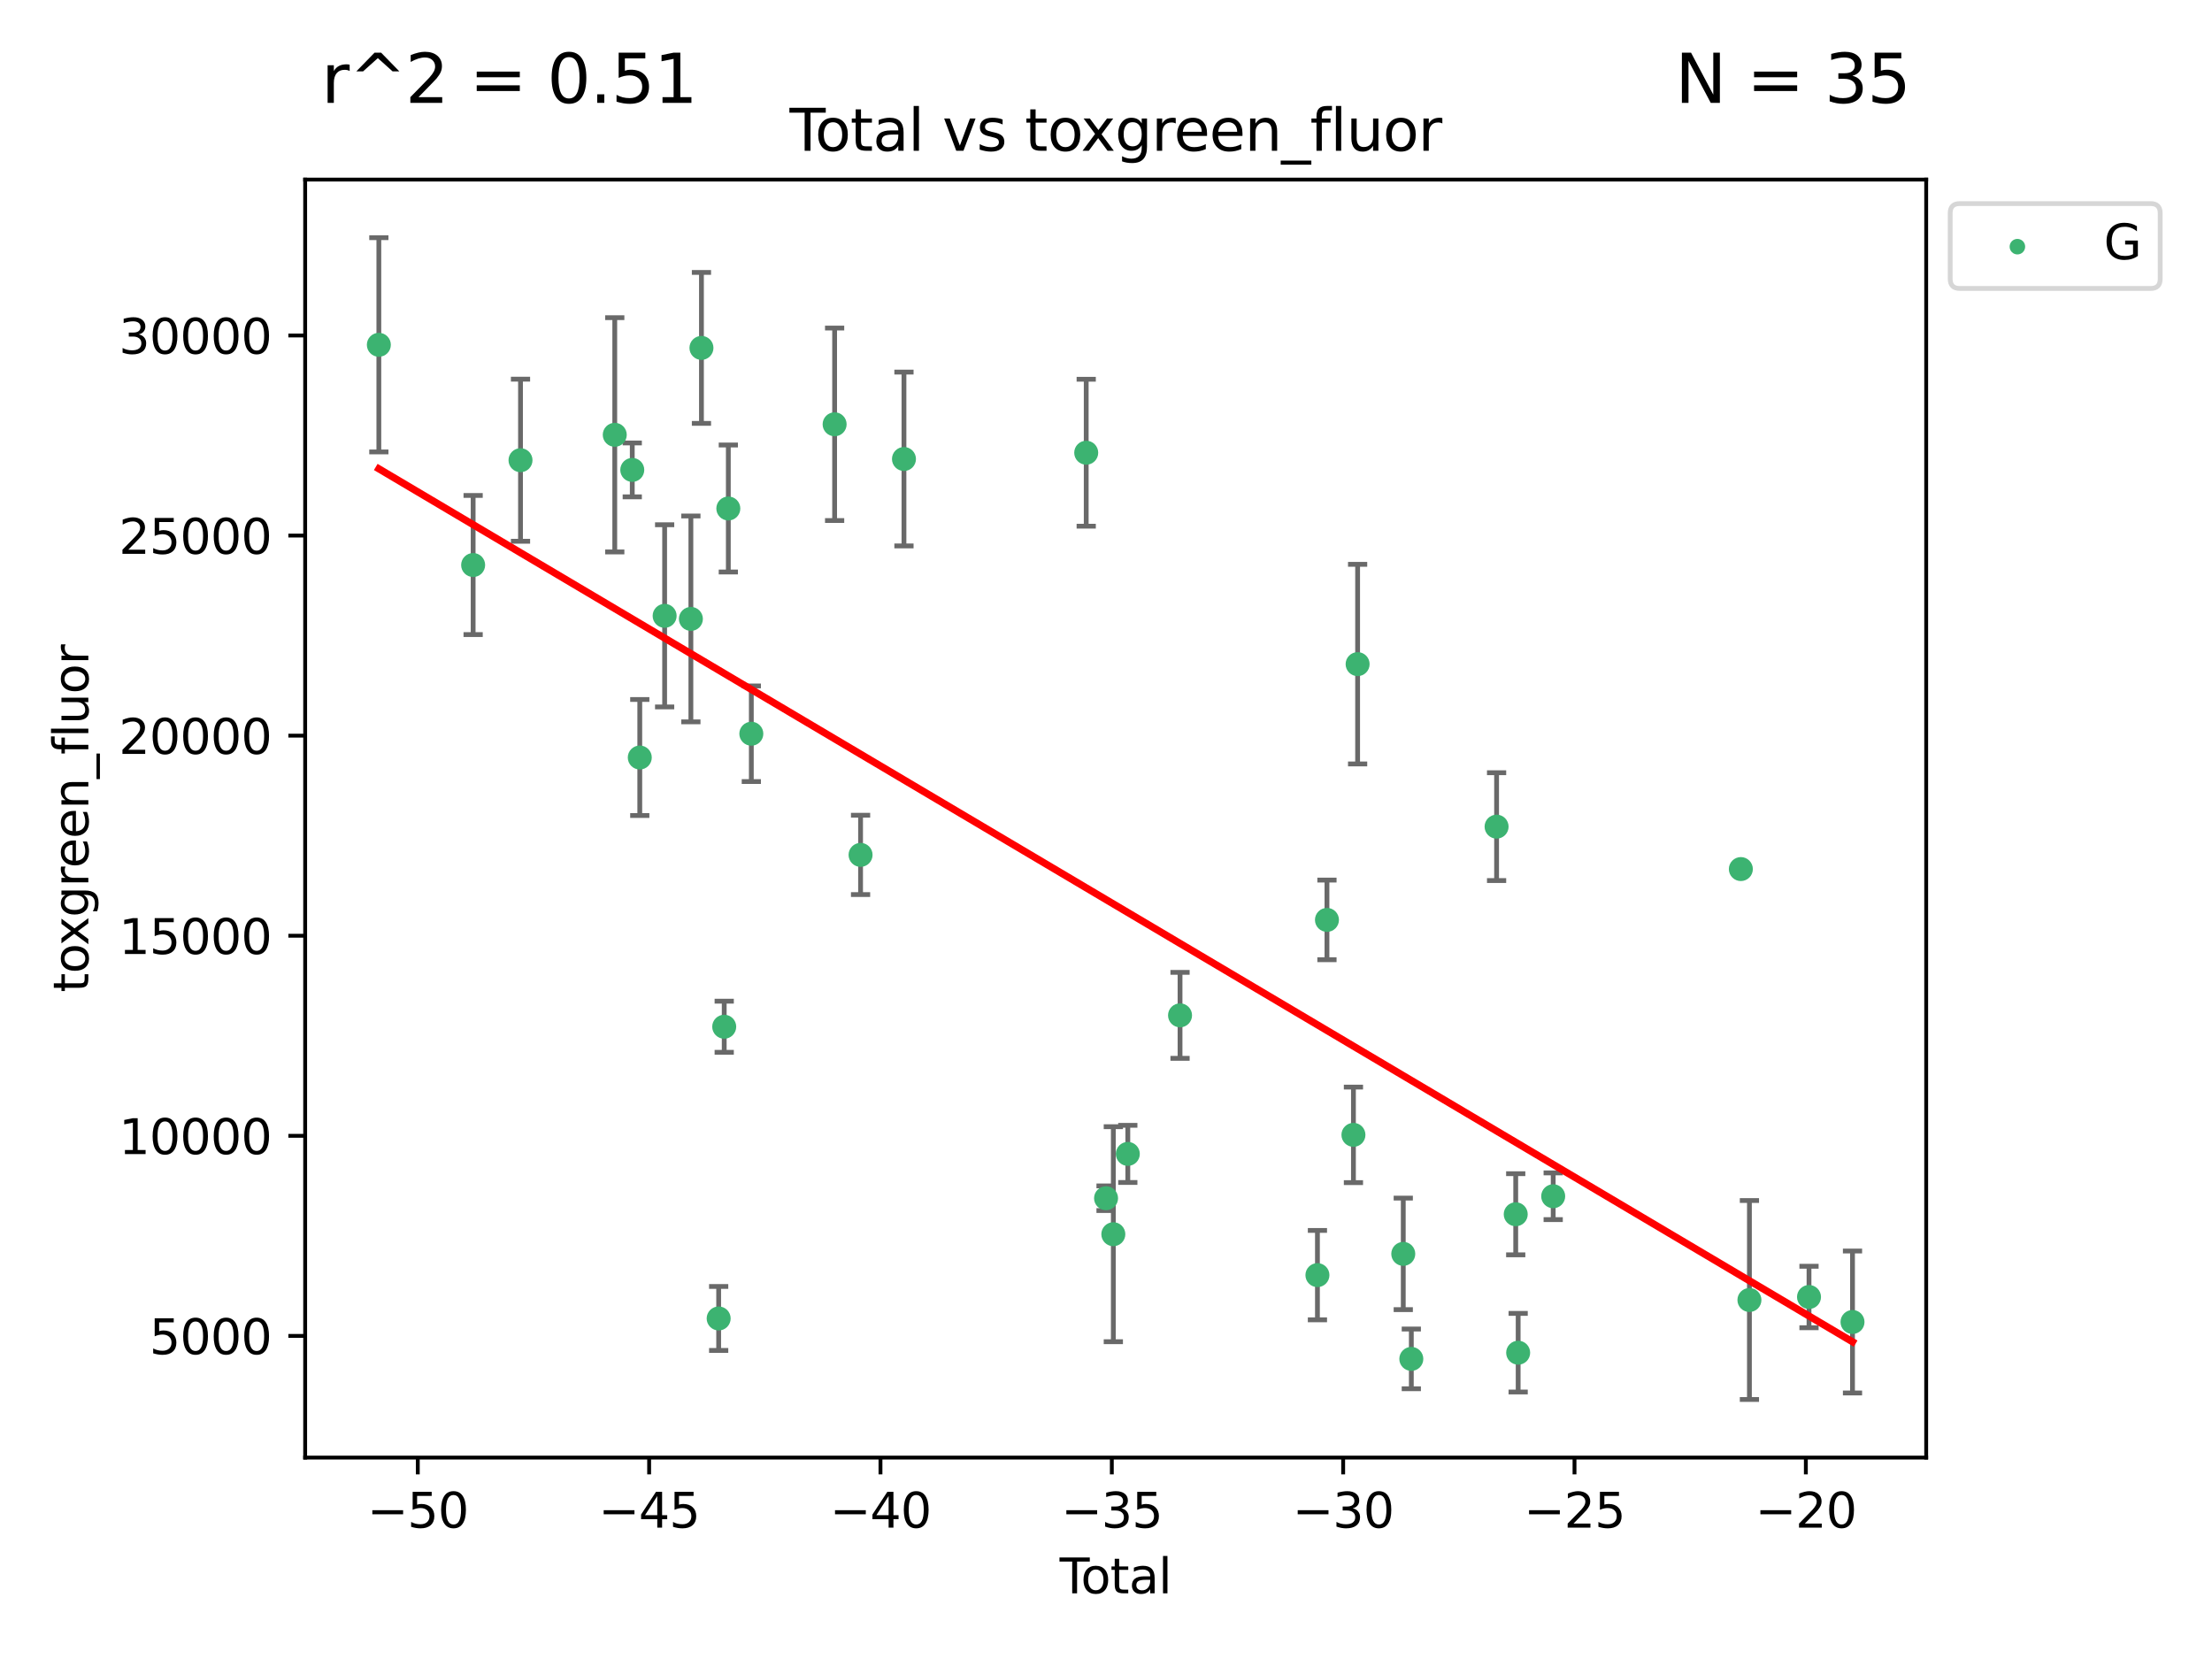 <?xml version="1.0" encoding="utf-8" standalone="no"?>
<!DOCTYPE svg PUBLIC "-//W3C//DTD SVG 1.1//EN"
  "http://www.w3.org/Graphics/SVG/1.1/DTD/svg11.dtd">
<svg xmlns:xlink="http://www.w3.org/1999/xlink" width="460.8pt" height="345.6pt" viewBox="0 0 460.8 345.6" xmlns="http://www.w3.org/2000/svg" version="1.1">
 <defs>
  <style type="text/css">*{stroke-linejoin: round; stroke-linecap: butt}</style>
 </defs>
 <g id="figure_1">
  <g id="patch_1">
   <path d="M 0 345.6 
L 460.8 345.6 
L 460.8 0 
L 0 0 
z
" style="fill: #ffffff"/>
  </g>
  <g id="axes_1">
   <g id="patch_2">
    <path d="M 63.571 303.64 
L 401.26 303.64 
L 401.26 37.411 
L 63.571 37.411 
z
" style="fill: #ffffff"/>
   </g>
   <g id="PathCollection_1">
    <defs>
     <path id="m70ed5a84df" d="M 0 1.118 
C 0.297 1.118 0.581 1 0.791 0.791 
C 1 0.581 1.118 0.297 1.118 0 
C 1.118 -0.297 1 -0.581 0.791 -0.791 
C 0.581 -1 0.297 -1.118 0 -1.118 
C -0.297 -1.118 -0.581 -1 -0.791 -0.791 
C -1 -0.581 -1.118 -0.297 -1.118 0 
C -1.118 0.297 -1 0.581 -0.791 0.791 
C -0.581 1 -0.297 1.118 0 1.118 
z
" style="stroke: #3cb371"/>
    </defs>
    <g clip-path="url(#p88991c7d92)">
     <use xlink:href="#m70ed5a84df" x="78.921" y="71.829" style="fill: #3cb371; stroke: #3cb371"/>
     <use xlink:href="#m70ed5a84df" x="98.563" y="117.705" style="fill: #3cb371; stroke: #3cb371"/>
     <use xlink:href="#m70ed5a84df" x="108.431" y="95.87" style="fill: #3cb371; stroke: #3cb371"/>
     <use xlink:href="#m70ed5a84df" x="128.066" y="90.578" style="fill: #3cb371; stroke: #3cb371"/>
     <use xlink:href="#m70ed5a84df" x="131.712" y="97.889" style="fill: #3cb371; stroke: #3cb371"/>
     <use xlink:href="#m70ed5a84df" x="133.278" y="157.804" style="fill: #3cb371; stroke: #3cb371"/>
     <use xlink:href="#m70ed5a84df" x="138.456" y="128.29" style="fill: #3cb371; stroke: #3cb371"/>
     <use xlink:href="#m70ed5a84df" x="143.924" y="128.929" style="fill: #3cb371; stroke: #3cb371"/>
     <use xlink:href="#m70ed5a84df" x="146.125" y="72.475" style="fill: #3cb371; stroke: #3cb371"/>
     <use xlink:href="#m70ed5a84df" x="149.711" y="274.66" style="fill: #3cb371; stroke: #3cb371"/>
     <use xlink:href="#m70ed5a84df" x="150.867" y="213.887" style="fill: #3cb371; stroke: #3cb371"/>
     <use xlink:href="#m70ed5a84df" x="151.723" y="105.928" style="fill: #3cb371; stroke: #3cb371"/>
     <use xlink:href="#m70ed5a84df" x="156.514" y="152.848" style="fill: #3cb371; stroke: #3cb371"/>
     <use xlink:href="#m70ed5a84df" x="173.867" y="88.387" style="fill: #3cb371; stroke: #3cb371"/>
     <use xlink:href="#m70ed5a84df" x="179.272" y="178.087" style="fill: #3cb371; stroke: #3cb371"/>
     <use xlink:href="#m70ed5a84df" x="188.312" y="95.619" style="fill: #3cb371; stroke: #3cb371"/>
     <use xlink:href="#m70ed5a84df" x="226.279" y="94.31" style="fill: #3cb371; stroke: #3cb371"/>
     <use xlink:href="#m70ed5a84df" x="230.412" y="249.612" style="fill: #3cb371; stroke: #3cb371"/>
     <use xlink:href="#m70ed5a84df" x="231.927" y="257.109" style="fill: #3cb371; stroke: #3cb371"/>
     <use xlink:href="#m70ed5a84df" x="234.944" y="240.379" style="fill: #3cb371; stroke: #3cb371"/>
     <use xlink:href="#m70ed5a84df" x="245.824" y="211.515" style="fill: #3cb371; stroke: #3cb371"/>
     <use xlink:href="#m70ed5a84df" x="274.445" y="265.63" style="fill: #3cb371; stroke: #3cb371"/>
     <use xlink:href="#m70ed5a84df" x="276.429" y="191.631" style="fill: #3cb371; stroke: #3cb371"/>
     <use xlink:href="#m70ed5a84df" x="281.946" y="236.411" style="fill: #3cb371; stroke: #3cb371"/>
     <use xlink:href="#m70ed5a84df" x="282.817" y="138.35" style="fill: #3cb371; stroke: #3cb371"/>
     <use xlink:href="#m70ed5a84df" x="292.326" y="261.204" style="fill: #3cb371; stroke: #3cb371"/>
     <use xlink:href="#m70ed5a84df" x="294.003" y="283.083" style="fill: #3cb371; stroke: #3cb371"/>
     <use xlink:href="#m70ed5a84df" x="311.766" y="172.205" style="fill: #3cb371; stroke: #3cb371"/>
     <use xlink:href="#m70ed5a84df" x="315.753" y="252.953" style="fill: #3cb371; stroke: #3cb371"/>
     <use xlink:href="#m70ed5a84df" x="316.261" y="281.793" style="fill: #3cb371; stroke: #3cb371"/>
     <use xlink:href="#m70ed5a84df" x="323.559" y="249.2" style="fill: #3cb371; stroke: #3cb371"/>
     <use xlink:href="#m70ed5a84df" x="362.651" y="181.043" style="fill: #3cb371; stroke: #3cb371"/>
     <use xlink:href="#m70ed5a84df" x="364.437" y="270.814" style="fill: #3cb371; stroke: #3cb371"/>
     <use xlink:href="#m70ed5a84df" x="376.849" y="270.188" style="fill: #3cb371; stroke: #3cb371"/>
     <use xlink:href="#m70ed5a84df" x="385.911" y="275.395" style="fill: #3cb371; stroke: #3cb371"/>
    </g>
   </g>
   <g id="matplotlib.axis_1">
    <g id="xtick_1">
     <g id="line2d_1">
      <defs>
       <path id="m8f987bfd9b" d="M 0 0 
L 0 3.5 
" style="stroke: #000000; stroke-width: 0.8"/>
      </defs>
      <g>
       <use xlink:href="#m8f987bfd9b" x="87.033" y="303.64" style="stroke: #000000; stroke-width: 0.8"/>
      </g>
     </g>
     <g id="text_1">
      <!-- −50 -->
      <g transform="translate(76.48 318.238)scale(0.1 -0.1)">
       <defs>
        <path id="DejaVuSans-2212" d="M 678 2272 
L 4684 2272 
L 4684 1741 
L 678 1741 
L 678 2272 
z
" transform="scale(0.016)"/>
        <path id="DejaVuSans-35" d="M 691 4666 
L 3169 4666 
L 3169 4134 
L 1269 4134 
L 1269 2991 
Q 1406 3038 1543 3061 
Q 1681 3084 1819 3084 
Q 2600 3084 3056 2656 
Q 3513 2228 3513 1497 
Q 3513 744 3044 326 
Q 2575 -91 1722 -91 
Q 1428 -91 1123 -41 
Q 819 9 494 109 
L 494 744 
Q 775 591 1075 516 
Q 1375 441 1709 441 
Q 2250 441 2565 725 
Q 2881 1009 2881 1497 
Q 2881 1984 2565 2268 
Q 2250 2553 1709 2553 
Q 1456 2553 1204 2497 
Q 953 2441 691 2322 
L 691 4666 
z
" transform="scale(0.016)"/>
        <path id="DejaVuSans-30" d="M 2034 4250 
Q 1547 4250 1301 3770 
Q 1056 3291 1056 2328 
Q 1056 1369 1301 889 
Q 1547 409 2034 409 
Q 2525 409 2770 889 
Q 3016 1369 3016 2328 
Q 3016 3291 2770 3770 
Q 2525 4250 2034 4250 
z
M 2034 4750 
Q 2819 4750 3233 4129 
Q 3647 3509 3647 2328 
Q 3647 1150 3233 529 
Q 2819 -91 2034 -91 
Q 1250 -91 836 529 
Q 422 1150 422 2328 
Q 422 3509 836 4129 
Q 1250 4750 2034 4750 
z
" transform="scale(0.016)"/>
       </defs>
       <use xlink:href="#DejaVuSans-2212"/>
       <use xlink:href="#DejaVuSans-35" x="83.789"/>
       <use xlink:href="#DejaVuSans-30" x="147.412"/>
      </g>
     </g>
    </g>
    <g id="xtick_2">
     <g id="line2d_2">
      <g>
       <use xlink:href="#m8f987bfd9b" x="135.226" y="303.64" style="stroke: #000000; stroke-width: 0.8"/>
      </g>
     </g>
     <g id="text_2">
      <!-- −45 -->
      <g transform="translate(124.673 318.238)scale(0.1 -0.1)">
       <defs>
        <path id="DejaVuSans-34" d="M 2419 4116 
L 825 1625 
L 2419 1625 
L 2419 4116 
z
M 2253 4666 
L 3047 4666 
L 3047 1625 
L 3713 1625 
L 3713 1100 
L 3047 1100 
L 3047 0 
L 2419 0 
L 2419 1100 
L 313 1100 
L 313 1709 
L 2253 4666 
z
" transform="scale(0.016)"/>
       </defs>
       <use xlink:href="#DejaVuSans-2212"/>
       <use xlink:href="#DejaVuSans-34" x="83.789"/>
       <use xlink:href="#DejaVuSans-35" x="147.412"/>
      </g>
     </g>
    </g>
    <g id="xtick_3">
     <g id="line2d_3">
      <g>
       <use xlink:href="#m8f987bfd9b" x="183.419" y="303.64" style="stroke: #000000; stroke-width: 0.8"/>
      </g>
     </g>
     <g id="text_3">
      <!-- −40 -->
      <g transform="translate(172.866 318.238)scale(0.1 -0.1)">
       <use xlink:href="#DejaVuSans-2212"/>
       <use xlink:href="#DejaVuSans-34" x="83.789"/>
       <use xlink:href="#DejaVuSans-30" x="147.412"/>
      </g>
     </g>
    </g>
    <g id="xtick_4">
     <g id="line2d_4">
      <g>
       <use xlink:href="#m8f987bfd9b" x="231.612" y="303.64" style="stroke: #000000; stroke-width: 0.8"/>
      </g>
     </g>
     <g id="text_4">
      <!-- −35 -->
      <g transform="translate(221.059 318.238)scale(0.1 -0.1)">
       <defs>
        <path id="DejaVuSans-33" d="M 2597 2516 
Q 3050 2419 3304 2112 
Q 3559 1806 3559 1356 
Q 3559 666 3084 287 
Q 2609 -91 1734 -91 
Q 1441 -91 1130 -33 
Q 819 25 488 141 
L 488 750 
Q 750 597 1062 519 
Q 1375 441 1716 441 
Q 2309 441 2620 675 
Q 2931 909 2931 1356 
Q 2931 1769 2642 2001 
Q 2353 2234 1838 2234 
L 1294 2234 
L 1294 2753 
L 1863 2753 
Q 2328 2753 2575 2939 
Q 2822 3125 2822 3475 
Q 2822 3834 2567 4026 
Q 2313 4219 1838 4219 
Q 1578 4219 1281 4162 
Q 984 4106 628 3988 
L 628 4550 
Q 988 4650 1302 4700 
Q 1616 4750 1894 4750 
Q 2613 4750 3031 4423 
Q 3450 4097 3450 3541 
Q 3450 3153 3228 2886 
Q 3006 2619 2597 2516 
z
" transform="scale(0.016)"/>
       </defs>
       <use xlink:href="#DejaVuSans-2212"/>
       <use xlink:href="#DejaVuSans-33" x="83.789"/>
       <use xlink:href="#DejaVuSans-35" x="147.412"/>
      </g>
     </g>
    </g>
    <g id="xtick_5">
     <g id="line2d_5">
      <g>
       <use xlink:href="#m8f987bfd9b" x="279.805" y="303.64" style="stroke: #000000; stroke-width: 0.8"/>
      </g>
     </g>
     <g id="text_5">
      <!-- −30 -->
      <g transform="translate(269.252 318.238)scale(0.1 -0.1)">
       <use xlink:href="#DejaVuSans-2212"/>
       <use xlink:href="#DejaVuSans-33" x="83.789"/>
       <use xlink:href="#DejaVuSans-30" x="147.412"/>
      </g>
     </g>
    </g>
    <g id="xtick_6">
     <g id="line2d_6">
      <g>
       <use xlink:href="#m8f987bfd9b" x="327.998" y="303.64" style="stroke: #000000; stroke-width: 0.8"/>
      </g>
     </g>
     <g id="text_6">
      <!-- −25 -->
      <g transform="translate(317.446 318.238)scale(0.1 -0.1)">
       <defs>
        <path id="DejaVuSans-32" d="M 1228 531 
L 3431 531 
L 3431 0 
L 469 0 
L 469 531 
Q 828 903 1448 1529 
Q 2069 2156 2228 2338 
Q 2531 2678 2651 2914 
Q 2772 3150 2772 3378 
Q 2772 3750 2511 3984 
Q 2250 4219 1831 4219 
Q 1534 4219 1204 4116 
Q 875 4013 500 3803 
L 500 4441 
Q 881 4594 1212 4672 
Q 1544 4750 1819 4750 
Q 2544 4750 2975 4387 
Q 3406 4025 3406 3419 
Q 3406 3131 3298 2873 
Q 3191 2616 2906 2266 
Q 2828 2175 2409 1742 
Q 1991 1309 1228 531 
z
" transform="scale(0.016)"/>
       </defs>
       <use xlink:href="#DejaVuSans-2212"/>
       <use xlink:href="#DejaVuSans-32" x="83.789"/>
       <use xlink:href="#DejaVuSans-35" x="147.412"/>
      </g>
     </g>
    </g>
    <g id="xtick_7">
     <g id="line2d_7">
      <g>
       <use xlink:href="#m8f987bfd9b" x="376.191" y="303.64" style="stroke: #000000; stroke-width: 0.8"/>
      </g>
     </g>
     <g id="text_7">
      <!-- −20 -->
      <g transform="translate(365.639 318.238)scale(0.1 -0.1)">
       <use xlink:href="#DejaVuSans-2212"/>
       <use xlink:href="#DejaVuSans-32" x="83.789"/>
       <use xlink:href="#DejaVuSans-30" x="147.412"/>
      </g>
     </g>
    </g>
    <g id="text_8">
     <!-- Total -->
     <g transform="translate(220.739 331.917)scale(0.1 -0.1)">
      <defs>
       <path id="DejaVuSans-54" d="M -19 4666 
L 3928 4666 
L 3928 4134 
L 2272 4134 
L 2272 0 
L 1638 0 
L 1638 4134 
L -19 4134 
L -19 4666 
z
" transform="scale(0.016)"/>
       <path id="DejaVuSans-6f" d="M 1959 3097 
Q 1497 3097 1228 2736 
Q 959 2375 959 1747 
Q 959 1119 1226 758 
Q 1494 397 1959 397 
Q 2419 397 2687 759 
Q 2956 1122 2956 1747 
Q 2956 2369 2687 2733 
Q 2419 3097 1959 3097 
z
M 1959 3584 
Q 2709 3584 3137 3096 
Q 3566 2609 3566 1747 
Q 3566 888 3137 398 
Q 2709 -91 1959 -91 
Q 1206 -91 779 398 
Q 353 888 353 1747 
Q 353 2609 779 3096 
Q 1206 3584 1959 3584 
z
" transform="scale(0.016)"/>
       <path id="DejaVuSans-74" d="M 1172 4494 
L 1172 3500 
L 2356 3500 
L 2356 3053 
L 1172 3053 
L 1172 1153 
Q 1172 725 1289 603 
Q 1406 481 1766 481 
L 2356 481 
L 2356 0 
L 1766 0 
Q 1100 0 847 248 
Q 594 497 594 1153 
L 594 3053 
L 172 3053 
L 172 3500 
L 594 3500 
L 594 4494 
L 1172 4494 
z
" transform="scale(0.016)"/>
       <path id="DejaVuSans-61" d="M 2194 1759 
Q 1497 1759 1228 1600 
Q 959 1441 959 1056 
Q 959 750 1161 570 
Q 1363 391 1709 391 
Q 2188 391 2477 730 
Q 2766 1069 2766 1631 
L 2766 1759 
L 2194 1759 
z
M 3341 1997 
L 3341 0 
L 2766 0 
L 2766 531 
Q 2569 213 2275 61 
Q 1981 -91 1556 -91 
Q 1019 -91 701 211 
Q 384 513 384 1019 
Q 384 1609 779 1909 
Q 1175 2209 1959 2209 
L 2766 2209 
L 2766 2266 
Q 2766 2663 2505 2880 
Q 2244 3097 1772 3097 
Q 1472 3097 1187 3025 
Q 903 2953 641 2809 
L 641 3341 
Q 956 3463 1253 3523 
Q 1550 3584 1831 3584 
Q 2591 3584 2966 3190 
Q 3341 2797 3341 1997 
z
" transform="scale(0.016)"/>
       <path id="DejaVuSans-6c" d="M 603 4863 
L 1178 4863 
L 1178 0 
L 603 0 
L 603 4863 
z
" transform="scale(0.016)"/>
      </defs>
      <use xlink:href="#DejaVuSans-54"/>
      <use xlink:href="#DejaVuSans-6f" x="44.084"/>
      <use xlink:href="#DejaVuSans-74" x="105.266"/>
      <use xlink:href="#DejaVuSans-61" x="144.475"/>
      <use xlink:href="#DejaVuSans-6c" x="205.754"/>
     </g>
    </g>
   </g>
   <g id="matplotlib.axis_2">
    <g id="ytick_1">
     <g id="line2d_8">
      <defs>
       <path id="m4179ea2466" d="M 0 0 
L -3.5 0 
" style="stroke: #000000; stroke-width: 0.8"/>
      </defs>
      <g>
       <use xlink:href="#m4179ea2466" x="63.571" y="278.294" style="stroke: #000000; stroke-width: 0.8"/>
      </g>
     </g>
     <g id="text_9">
      <!-- 5000 -->
      <g transform="translate(31.121 282.093)scale(0.1 -0.1)">
       <use xlink:href="#DejaVuSans-35"/>
       <use xlink:href="#DejaVuSans-30" x="63.623"/>
       <use xlink:href="#DejaVuSans-30" x="127.246"/>
       <use xlink:href="#DejaVuSans-30" x="190.869"/>
      </g>
     </g>
    </g>
    <g id="ytick_2">
     <g id="line2d_9">
      <g>
       <use xlink:href="#m4179ea2466" x="63.571" y="236.612" style="stroke: #000000; stroke-width: 0.8"/>
      </g>
     </g>
     <g id="text_10">
      <!-- 10000 -->
      <g transform="translate(24.759 240.412)scale(0.1 -0.1)">
       <defs>
        <path id="DejaVuSans-31" d="M 794 531 
L 1825 531 
L 1825 4091 
L 703 3866 
L 703 4441 
L 1819 4666 
L 2450 4666 
L 2450 531 
L 3481 531 
L 3481 0 
L 794 0 
L 794 531 
z
" transform="scale(0.016)"/>
       </defs>
       <use xlink:href="#DejaVuSans-31"/>
       <use xlink:href="#DejaVuSans-30" x="63.623"/>
       <use xlink:href="#DejaVuSans-30" x="127.246"/>
       <use xlink:href="#DejaVuSans-30" x="190.869"/>
       <use xlink:href="#DejaVuSans-30" x="254.492"/>
      </g>
     </g>
    </g>
    <g id="ytick_3">
     <g id="line2d_10">
      <g>
       <use xlink:href="#m4179ea2466" x="63.571" y="194.931" style="stroke: #000000; stroke-width: 0.8"/>
      </g>
     </g>
     <g id="text_11">
      <!-- 15000 -->
      <g transform="translate(24.759 198.73)scale(0.1 -0.1)">
       <use xlink:href="#DejaVuSans-31"/>
       <use xlink:href="#DejaVuSans-35" x="63.623"/>
       <use xlink:href="#DejaVuSans-30" x="127.246"/>
       <use xlink:href="#DejaVuSans-30" x="190.869"/>
       <use xlink:href="#DejaVuSans-30" x="254.492"/>
      </g>
     </g>
    </g>
    <g id="ytick_4">
     <g id="line2d_11">
      <g>
       <use xlink:href="#m4179ea2466" x="63.571" y="153.249" style="stroke: #000000; stroke-width: 0.8"/>
      </g>
     </g>
     <g id="text_12">
      <!-- 20000 -->
      <g transform="translate(24.759 157.048)scale(0.1 -0.1)">
       <use xlink:href="#DejaVuSans-32"/>
       <use xlink:href="#DejaVuSans-30" x="63.623"/>
       <use xlink:href="#DejaVuSans-30" x="127.246"/>
       <use xlink:href="#DejaVuSans-30" x="190.869"/>
       <use xlink:href="#DejaVuSans-30" x="254.492"/>
      </g>
     </g>
    </g>
    <g id="ytick_5">
     <g id="line2d_12">
      <g>
       <use xlink:href="#m4179ea2466" x="63.571" y="111.567" style="stroke: #000000; stroke-width: 0.8"/>
      </g>
     </g>
     <g id="text_13">
      <!-- 25000 -->
      <g transform="translate(24.759 115.367)scale(0.1 -0.1)">
       <use xlink:href="#DejaVuSans-32"/>
       <use xlink:href="#DejaVuSans-35" x="63.623"/>
       <use xlink:href="#DejaVuSans-30" x="127.246"/>
       <use xlink:href="#DejaVuSans-30" x="190.869"/>
       <use xlink:href="#DejaVuSans-30" x="254.492"/>
      </g>
     </g>
    </g>
    <g id="ytick_6">
     <g id="line2d_13">
      <g>
       <use xlink:href="#m4179ea2466" x="63.571" y="69.886" style="stroke: #000000; stroke-width: 0.8"/>
      </g>
     </g>
     <g id="text_14">
      <!-- 30000 -->
      <g transform="translate(24.759 73.685)scale(0.1 -0.1)">
       <use xlink:href="#DejaVuSans-33"/>
       <use xlink:href="#DejaVuSans-30" x="63.623"/>
       <use xlink:href="#DejaVuSans-30" x="127.246"/>
       <use xlink:href="#DejaVuSans-30" x="190.869"/>
       <use xlink:href="#DejaVuSans-30" x="254.492"/>
      </g>
     </g>
    </g>
    <g id="text_15">
     <!-- toxgreen_fluor -->
     <g transform="translate(18.401 206.72)rotate(-90)scale(0.1 -0.1)">
      <defs>
       <path id="DejaVuSans-78" d="M 3513 3500 
L 2247 1797 
L 3578 0 
L 2900 0 
L 1881 1375 
L 863 0 
L 184 0 
L 1544 1831 
L 300 3500 
L 978 3500 
L 1906 2253 
L 2834 3500 
L 3513 3500 
z
" transform="scale(0.016)"/>
       <path id="DejaVuSans-67" d="M 2906 1791 
Q 2906 2416 2648 2759 
Q 2391 3103 1925 3103 
Q 1463 3103 1205 2759 
Q 947 2416 947 1791 
Q 947 1169 1205 825 
Q 1463 481 1925 481 
Q 2391 481 2648 825 
Q 2906 1169 2906 1791 
z
M 3481 434 
Q 3481 -459 3084 -895 
Q 2688 -1331 1869 -1331 
Q 1566 -1331 1297 -1286 
Q 1028 -1241 775 -1147 
L 775 -588 
Q 1028 -725 1275 -790 
Q 1522 -856 1778 -856 
Q 2344 -856 2625 -561 
Q 2906 -266 2906 331 
L 2906 616 
Q 2728 306 2450 153 
Q 2172 0 1784 0 
Q 1141 0 747 490 
Q 353 981 353 1791 
Q 353 2603 747 3093 
Q 1141 3584 1784 3584 
Q 2172 3584 2450 3431 
Q 2728 3278 2906 2969 
L 2906 3500 
L 3481 3500 
L 3481 434 
z
" transform="scale(0.016)"/>
       <path id="DejaVuSans-72" d="M 2631 2963 
Q 2534 3019 2420 3045 
Q 2306 3072 2169 3072 
Q 1681 3072 1420 2755 
Q 1159 2438 1159 1844 
L 1159 0 
L 581 0 
L 581 3500 
L 1159 3500 
L 1159 2956 
Q 1341 3275 1631 3429 
Q 1922 3584 2338 3584 
Q 2397 3584 2469 3576 
Q 2541 3569 2628 3553 
L 2631 2963 
z
" transform="scale(0.016)"/>
       <path id="DejaVuSans-65" d="M 3597 1894 
L 3597 1613 
L 953 1613 
Q 991 1019 1311 708 
Q 1631 397 2203 397 
Q 2534 397 2845 478 
Q 3156 559 3463 722 
L 3463 178 
Q 3153 47 2828 -22 
Q 2503 -91 2169 -91 
Q 1331 -91 842 396 
Q 353 884 353 1716 
Q 353 2575 817 3079 
Q 1281 3584 2069 3584 
Q 2775 3584 3186 3129 
Q 3597 2675 3597 1894 
z
M 3022 2063 
Q 3016 2534 2758 2815 
Q 2500 3097 2075 3097 
Q 1594 3097 1305 2825 
Q 1016 2553 972 2059 
L 3022 2063 
z
" transform="scale(0.016)"/>
       <path id="DejaVuSans-6e" d="M 3513 2113 
L 3513 0 
L 2938 0 
L 2938 2094 
Q 2938 2591 2744 2837 
Q 2550 3084 2163 3084 
Q 1697 3084 1428 2787 
Q 1159 2491 1159 1978 
L 1159 0 
L 581 0 
L 581 3500 
L 1159 3500 
L 1159 2956 
Q 1366 3272 1645 3428 
Q 1925 3584 2291 3584 
Q 2894 3584 3203 3211 
Q 3513 2838 3513 2113 
z
" transform="scale(0.016)"/>
       <path id="DejaVuSans-5f" d="M 3263 -1063 
L 3263 -1509 
L -63 -1509 
L -63 -1063 
L 3263 -1063 
z
" transform="scale(0.016)"/>
       <path id="DejaVuSans-66" d="M 2375 4863 
L 2375 4384 
L 1825 4384 
Q 1516 4384 1395 4259 
Q 1275 4134 1275 3809 
L 1275 3500 
L 2222 3500 
L 2222 3053 
L 1275 3053 
L 1275 0 
L 697 0 
L 697 3053 
L 147 3053 
L 147 3500 
L 697 3500 
L 697 3744 
Q 697 4328 969 4595 
Q 1241 4863 1831 4863 
L 2375 4863 
z
" transform="scale(0.016)"/>
       <path id="DejaVuSans-75" d="M 544 1381 
L 544 3500 
L 1119 3500 
L 1119 1403 
Q 1119 906 1312 657 
Q 1506 409 1894 409 
Q 2359 409 2629 706 
Q 2900 1003 2900 1516 
L 2900 3500 
L 3475 3500 
L 3475 0 
L 2900 0 
L 2900 538 
Q 2691 219 2414 64 
Q 2138 -91 1772 -91 
Q 1169 -91 856 284 
Q 544 659 544 1381 
z
M 1991 3584 
L 1991 3584 
z
" transform="scale(0.016)"/>
      </defs>
      <use xlink:href="#DejaVuSans-74"/>
      <use xlink:href="#DejaVuSans-6f" x="39.209"/>
      <use xlink:href="#DejaVuSans-78" x="97.266"/>
      <use xlink:href="#DejaVuSans-67" x="156.445"/>
      <use xlink:href="#DejaVuSans-72" x="219.922"/>
      <use xlink:href="#DejaVuSans-65" x="258.785"/>
      <use xlink:href="#DejaVuSans-65" x="320.309"/>
      <use xlink:href="#DejaVuSans-6e" x="381.832"/>
      <use xlink:href="#DejaVuSans-5f" x="445.211"/>
      <use xlink:href="#DejaVuSans-66" x="495.211"/>
      <use xlink:href="#DejaVuSans-6c" x="530.416"/>
      <use xlink:href="#DejaVuSans-75" x="558.199"/>
      <use xlink:href="#DejaVuSans-6f" x="621.578"/>
      <use xlink:href="#DejaVuSans-72" x="682.76"/>
     </g>
    </g>
   </g>
   <g id="LineCollection_1">
    <path d="M 78.921 94.146 
L 78.921 49.513 
" clip-path="url(#p88991c7d92)" style="fill: none; stroke: #696969"/>
    <path d="M 98.563 132.193 
L 98.563 103.217 
" clip-path="url(#p88991c7d92)" style="fill: none; stroke: #696969"/>
    <path d="M 108.431 112.753 
L 108.431 78.987 
" clip-path="url(#p88991c7d92)" style="fill: none; stroke: #696969"/>
    <path d="M 128.066 114.978 
L 128.066 66.177 
" clip-path="url(#p88991c7d92)" style="fill: none; stroke: #696969"/>
    <path d="M 131.712 103.502 
L 131.712 92.276 
" clip-path="url(#p88991c7d92)" style="fill: none; stroke: #696969"/>
    <path d="M 133.278 169.888 
L 133.278 145.72 
" clip-path="url(#p88991c7d92)" style="fill: none; stroke: #696969"/>
    <path d="M 138.456 147.266 
L 138.456 109.315 
" clip-path="url(#p88991c7d92)" style="fill: none; stroke: #696969"/>
    <path d="M 143.924 150.371 
L 143.924 107.487 
" clip-path="url(#p88991c7d92)" style="fill: none; stroke: #696969"/>
    <path d="M 146.125 88.198 
L 146.125 56.753 
" clip-path="url(#p88991c7d92)" style="fill: none; stroke: #696969"/>
    <path d="M 149.711 281.323 
L 149.711 267.998 
" clip-path="url(#p88991c7d92)" style="fill: none; stroke: #696969"/>
    <path d="M 150.867 219.21 
L 150.867 208.565 
" clip-path="url(#p88991c7d92)" style="fill: none; stroke: #696969"/>
    <path d="M 151.723 119.158 
L 151.723 92.699 
" clip-path="url(#p88991c7d92)" style="fill: none; stroke: #696969"/>
    <path d="M 156.514 162.808 
L 156.514 142.888 
" clip-path="url(#p88991c7d92)" style="fill: none; stroke: #696969"/>
    <path d="M 173.867 108.436 
L 173.867 68.338 
" clip-path="url(#p88991c7d92)" style="fill: none; stroke: #696969"/>
    <path d="M 179.272 186.35 
L 179.272 169.825 
" clip-path="url(#p88991c7d92)" style="fill: none; stroke: #696969"/>
    <path d="M 188.312 113.725 
L 188.312 77.513 
" clip-path="url(#p88991c7d92)" style="fill: none; stroke: #696969"/>
    <path d="M 226.279 109.615 
L 226.279 79.005 
" clip-path="url(#p88991c7d92)" style="fill: none; stroke: #696969"/>
    <path d="M 230.412 252.18 
L 230.412 247.044 
" clip-path="url(#p88991c7d92)" style="fill: none; stroke: #696969"/>
    <path d="M 231.927 279.504 
L 231.927 234.714 
" clip-path="url(#p88991c7d92)" style="fill: none; stroke: #696969"/>
    <path d="M 234.944 246.33 
L 234.944 234.428 
" clip-path="url(#p88991c7d92)" style="fill: none; stroke: #696969"/>
    <path d="M 245.824 220.472 
L 245.824 202.558 
" clip-path="url(#p88991c7d92)" style="fill: none; stroke: #696969"/>
    <path d="M 274.445 274.942 
L 274.445 256.319 
" clip-path="url(#p88991c7d92)" style="fill: none; stroke: #696969"/>
    <path d="M 276.429 199.924 
L 276.429 183.337 
" clip-path="url(#p88991c7d92)" style="fill: none; stroke: #696969"/>
    <path d="M 281.946 246.36 
L 281.946 226.463 
" clip-path="url(#p88991c7d92)" style="fill: none; stroke: #696969"/>
    <path d="M 282.817 159.143 
L 282.817 117.557 
" clip-path="url(#p88991c7d92)" style="fill: none; stroke: #696969"/>
    <path d="M 292.326 272.817 
L 292.326 249.591 
" clip-path="url(#p88991c7d92)" style="fill: none; stroke: #696969"/>
    <path d="M 294.003 289.306 
L 294.003 276.861 
" clip-path="url(#p88991c7d92)" style="fill: none; stroke: #696969"/>
    <path d="M 311.766 183.435 
L 311.766 160.974 
" clip-path="url(#p88991c7d92)" style="fill: none; stroke: #696969"/>
    <path d="M 315.753 261.404 
L 315.753 244.502 
" clip-path="url(#p88991c7d92)" style="fill: none; stroke: #696969"/>
    <path d="M 316.261 289.981 
L 316.261 273.606 
" clip-path="url(#p88991c7d92)" style="fill: none; stroke: #696969"/>
    <path d="M 323.559 254.065 
L 323.559 244.335 
" clip-path="url(#p88991c7d92)" style="fill: none; stroke: #696969"/>
    <path d="M 362.651 181.82 
L 362.651 180.266 
" clip-path="url(#p88991c7d92)" style="fill: none; stroke: #696969"/>
    <path d="M 364.437 291.539 
L 364.437 250.089 
" clip-path="url(#p88991c7d92)" style="fill: none; stroke: #696969"/>
    <path d="M 376.849 276.589 
L 376.849 263.787 
" clip-path="url(#p88991c7d92)" style="fill: none; stroke: #696969"/>
    <path d="M 385.911 290.181 
L 385.911 260.61 
" clip-path="url(#p88991c7d92)" style="fill: none; stroke: #696969"/>
   </g>
   <g id="line2d_14">
    <defs>
     <path id="m21cc91c661" d="M 2 0 
L -2 -0 
" style="stroke: #696969"/>
    </defs>
    <g clip-path="url(#p88991c7d92)">
     <use xlink:href="#m21cc91c661" x="78.921" y="94.146" style="fill: #696969; stroke: #696969"/>
     <use xlink:href="#m21cc91c661" x="98.563" y="132.193" style="fill: #696969; stroke: #696969"/>
     <use xlink:href="#m21cc91c661" x="108.431" y="112.753" style="fill: #696969; stroke: #696969"/>
     <use xlink:href="#m21cc91c661" x="128.066" y="114.978" style="fill: #696969; stroke: #696969"/>
     <use xlink:href="#m21cc91c661" x="131.712" y="103.502" style="fill: #696969; stroke: #696969"/>
     <use xlink:href="#m21cc91c661" x="133.278" y="169.888" style="fill: #696969; stroke: #696969"/>
     <use xlink:href="#m21cc91c661" x="138.456" y="147.266" style="fill: #696969; stroke: #696969"/>
     <use xlink:href="#m21cc91c661" x="143.924" y="150.371" style="fill: #696969; stroke: #696969"/>
     <use xlink:href="#m21cc91c661" x="146.125" y="88.198" style="fill: #696969; stroke: #696969"/>
     <use xlink:href="#m21cc91c661" x="149.711" y="281.323" style="fill: #696969; stroke: #696969"/>
     <use xlink:href="#m21cc91c661" x="150.867" y="219.21" style="fill: #696969; stroke: #696969"/>
     <use xlink:href="#m21cc91c661" x="151.723" y="119.158" style="fill: #696969; stroke: #696969"/>
     <use xlink:href="#m21cc91c661" x="156.514" y="162.808" style="fill: #696969; stroke: #696969"/>
     <use xlink:href="#m21cc91c661" x="173.867" y="108.436" style="fill: #696969; stroke: #696969"/>
     <use xlink:href="#m21cc91c661" x="179.272" y="186.35" style="fill: #696969; stroke: #696969"/>
     <use xlink:href="#m21cc91c661" x="188.312" y="113.725" style="fill: #696969; stroke: #696969"/>
     <use xlink:href="#m21cc91c661" x="226.279" y="109.615" style="fill: #696969; stroke: #696969"/>
     <use xlink:href="#m21cc91c661" x="230.412" y="252.18" style="fill: #696969; stroke: #696969"/>
     <use xlink:href="#m21cc91c661" x="231.927" y="279.504" style="fill: #696969; stroke: #696969"/>
     <use xlink:href="#m21cc91c661" x="234.944" y="246.33" style="fill: #696969; stroke: #696969"/>
     <use xlink:href="#m21cc91c661" x="245.824" y="220.472" style="fill: #696969; stroke: #696969"/>
     <use xlink:href="#m21cc91c661" x="274.445" y="274.942" style="fill: #696969; stroke: #696969"/>
     <use xlink:href="#m21cc91c661" x="276.429" y="199.924" style="fill: #696969; stroke: #696969"/>
     <use xlink:href="#m21cc91c661" x="281.946" y="246.36" style="fill: #696969; stroke: #696969"/>
     <use xlink:href="#m21cc91c661" x="282.817" y="159.143" style="fill: #696969; stroke: #696969"/>
     <use xlink:href="#m21cc91c661" x="292.326" y="272.817" style="fill: #696969; stroke: #696969"/>
     <use xlink:href="#m21cc91c661" x="294.003" y="289.306" style="fill: #696969; stroke: #696969"/>
     <use xlink:href="#m21cc91c661" x="311.766" y="183.435" style="fill: #696969; stroke: #696969"/>
     <use xlink:href="#m21cc91c661" x="315.753" y="261.404" style="fill: #696969; stroke: #696969"/>
     <use xlink:href="#m21cc91c661" x="316.261" y="289.981" style="fill: #696969; stroke: #696969"/>
     <use xlink:href="#m21cc91c661" x="323.559" y="254.065" style="fill: #696969; stroke: #696969"/>
     <use xlink:href="#m21cc91c661" x="362.651" y="181.82" style="fill: #696969; stroke: #696969"/>
     <use xlink:href="#m21cc91c661" x="364.437" y="291.539" style="fill: #696969; stroke: #696969"/>
     <use xlink:href="#m21cc91c661" x="376.849" y="276.589" style="fill: #696969; stroke: #696969"/>
     <use xlink:href="#m21cc91c661" x="385.911" y="290.181" style="fill: #696969; stroke: #696969"/>
    </g>
   </g>
   <g id="line2d_15">
    <g clip-path="url(#p88991c7d92)">
     <use xlink:href="#m21cc91c661" x="78.921" y="49.513" style="fill: #696969; stroke: #696969"/>
     <use xlink:href="#m21cc91c661" x="98.563" y="103.217" style="fill: #696969; stroke: #696969"/>
     <use xlink:href="#m21cc91c661" x="108.431" y="78.987" style="fill: #696969; stroke: #696969"/>
     <use xlink:href="#m21cc91c661" x="128.066" y="66.177" style="fill: #696969; stroke: #696969"/>
     <use xlink:href="#m21cc91c661" x="131.712" y="92.276" style="fill: #696969; stroke: #696969"/>
     <use xlink:href="#m21cc91c661" x="133.278" y="145.72" style="fill: #696969; stroke: #696969"/>
     <use xlink:href="#m21cc91c661" x="138.456" y="109.315" style="fill: #696969; stroke: #696969"/>
     <use xlink:href="#m21cc91c661" x="143.924" y="107.487" style="fill: #696969; stroke: #696969"/>
     <use xlink:href="#m21cc91c661" x="146.125" y="56.753" style="fill: #696969; stroke: #696969"/>
     <use xlink:href="#m21cc91c661" x="149.711" y="267.998" style="fill: #696969; stroke: #696969"/>
     <use xlink:href="#m21cc91c661" x="150.867" y="208.565" style="fill: #696969; stroke: #696969"/>
     <use xlink:href="#m21cc91c661" x="151.723" y="92.699" style="fill: #696969; stroke: #696969"/>
     <use xlink:href="#m21cc91c661" x="156.514" y="142.888" style="fill: #696969; stroke: #696969"/>
     <use xlink:href="#m21cc91c661" x="173.867" y="68.338" style="fill: #696969; stroke: #696969"/>
     <use xlink:href="#m21cc91c661" x="179.272" y="169.825" style="fill: #696969; stroke: #696969"/>
     <use xlink:href="#m21cc91c661" x="188.312" y="77.513" style="fill: #696969; stroke: #696969"/>
     <use xlink:href="#m21cc91c661" x="226.279" y="79.005" style="fill: #696969; stroke: #696969"/>
     <use xlink:href="#m21cc91c661" x="230.412" y="247.044" style="fill: #696969; stroke: #696969"/>
     <use xlink:href="#m21cc91c661" x="231.927" y="234.714" style="fill: #696969; stroke: #696969"/>
     <use xlink:href="#m21cc91c661" x="234.944" y="234.428" style="fill: #696969; stroke: #696969"/>
     <use xlink:href="#m21cc91c661" x="245.824" y="202.558" style="fill: #696969; stroke: #696969"/>
     <use xlink:href="#m21cc91c661" x="274.445" y="256.319" style="fill: #696969; stroke: #696969"/>
     <use xlink:href="#m21cc91c661" x="276.429" y="183.337" style="fill: #696969; stroke: #696969"/>
     <use xlink:href="#m21cc91c661" x="281.946" y="226.463" style="fill: #696969; stroke: #696969"/>
     <use xlink:href="#m21cc91c661" x="282.817" y="117.557" style="fill: #696969; stroke: #696969"/>
     <use xlink:href="#m21cc91c661" x="292.326" y="249.591" style="fill: #696969; stroke: #696969"/>
     <use xlink:href="#m21cc91c661" x="294.003" y="276.861" style="fill: #696969; stroke: #696969"/>
     <use xlink:href="#m21cc91c661" x="311.766" y="160.974" style="fill: #696969; stroke: #696969"/>
     <use xlink:href="#m21cc91c661" x="315.753" y="244.502" style="fill: #696969; stroke: #696969"/>
     <use xlink:href="#m21cc91c661" x="316.261" y="273.606" style="fill: #696969; stroke: #696969"/>
     <use xlink:href="#m21cc91c661" x="323.559" y="244.335" style="fill: #696969; stroke: #696969"/>
     <use xlink:href="#m21cc91c661" x="362.651" y="180.266" style="fill: #696969; stroke: #696969"/>
     <use xlink:href="#m21cc91c661" x="364.437" y="250.089" style="fill: #696969; stroke: #696969"/>
     <use xlink:href="#m21cc91c661" x="376.849" y="263.787" style="fill: #696969; stroke: #696969"/>
     <use xlink:href="#m21cc91c661" x="385.911" y="260.61" style="fill: #696969; stroke: #696969"/>
    </g>
   </g>
   <g id="line2d_16">
    <path d="M 78.921 97.66 
L 98.563 109.297 
L 108.431 115.142 
L 128.066 126.774 
L 131.712 128.934 
L 133.278 129.861 
L 138.456 132.929 
L 143.924 136.169 
L 146.125 137.472 
L 149.711 139.596 
L 150.867 140.282 
L 151.723 140.789 
L 156.514 143.627 
L 173.867 153.907 
L 179.272 157.109 
L 188.312 162.464 
L 226.279 184.955 
L 230.412 187.404 
L 231.927 188.302 
L 234.944 190.089 
L 245.824 196.534 
L 274.445 213.489 
L 276.429 214.665 
L 281.946 217.933 
L 282.817 218.449 
L 292.326 224.082 
L 294.003 225.076 
L 311.766 235.599 
L 315.753 237.96 
L 316.261 238.261 
L 323.559 242.585 
L 362.651 265.743 
L 364.437 266.801 
L 376.849 274.154 
L 385.911 279.522 
" clip-path="url(#p88991c7d92)" style="fill: none; stroke: #ff0000; stroke-width: 1.5; stroke-linecap: square"/>
   </g>
   <g id="line2d_17">
    <defs>
     <path id="m80ff3b6ad6" d="M 0 2 
C 0.53 2 1.039 1.789 1.414 1.414 
C 1.789 1.039 2 0.53 2 0 
C 2 -0.53 1.789 -1.039 1.414 -1.414 
C 1.039 -1.789 0.53 -2 0 -2 
C -0.53 -2 -1.039 -1.789 -1.414 -1.414 
C -1.789 -1.039 -2 -0.53 -2 0 
C -2 0.53 -1.789 1.039 -1.414 1.414 
C -1.039 1.789 -0.53 2 0 2 
z
" style="stroke: #3cb371"/>
    </defs>
    <g clip-path="url(#p88991c7d92)">
     <use xlink:href="#m80ff3b6ad6" x="78.921" y="71.829" style="fill: #3cb371; stroke: #3cb371"/>
     <use xlink:href="#m80ff3b6ad6" x="98.563" y="117.705" style="fill: #3cb371; stroke: #3cb371"/>
     <use xlink:href="#m80ff3b6ad6" x="108.431" y="95.87" style="fill: #3cb371; stroke: #3cb371"/>
     <use xlink:href="#m80ff3b6ad6" x="128.066" y="90.578" style="fill: #3cb371; stroke: #3cb371"/>
     <use xlink:href="#m80ff3b6ad6" x="131.712" y="97.889" style="fill: #3cb371; stroke: #3cb371"/>
     <use xlink:href="#m80ff3b6ad6" x="133.278" y="157.804" style="fill: #3cb371; stroke: #3cb371"/>
     <use xlink:href="#m80ff3b6ad6" x="138.456" y="128.29" style="fill: #3cb371; stroke: #3cb371"/>
     <use xlink:href="#m80ff3b6ad6" x="143.924" y="128.929" style="fill: #3cb371; stroke: #3cb371"/>
     <use xlink:href="#m80ff3b6ad6" x="146.125" y="72.475" style="fill: #3cb371; stroke: #3cb371"/>
     <use xlink:href="#m80ff3b6ad6" x="149.711" y="274.66" style="fill: #3cb371; stroke: #3cb371"/>
     <use xlink:href="#m80ff3b6ad6" x="150.867" y="213.887" style="fill: #3cb371; stroke: #3cb371"/>
     <use xlink:href="#m80ff3b6ad6" x="151.723" y="105.928" style="fill: #3cb371; stroke: #3cb371"/>
     <use xlink:href="#m80ff3b6ad6" x="156.514" y="152.848" style="fill: #3cb371; stroke: #3cb371"/>
     <use xlink:href="#m80ff3b6ad6" x="173.867" y="88.387" style="fill: #3cb371; stroke: #3cb371"/>
     <use xlink:href="#m80ff3b6ad6" x="179.272" y="178.087" style="fill: #3cb371; stroke: #3cb371"/>
     <use xlink:href="#m80ff3b6ad6" x="188.312" y="95.619" style="fill: #3cb371; stroke: #3cb371"/>
     <use xlink:href="#m80ff3b6ad6" x="226.279" y="94.31" style="fill: #3cb371; stroke: #3cb371"/>
     <use xlink:href="#m80ff3b6ad6" x="230.412" y="249.612" style="fill: #3cb371; stroke: #3cb371"/>
     <use xlink:href="#m80ff3b6ad6" x="231.927" y="257.109" style="fill: #3cb371; stroke: #3cb371"/>
     <use xlink:href="#m80ff3b6ad6" x="234.944" y="240.379" style="fill: #3cb371; stroke: #3cb371"/>
     <use xlink:href="#m80ff3b6ad6" x="245.824" y="211.515" style="fill: #3cb371; stroke: #3cb371"/>
     <use xlink:href="#m80ff3b6ad6" x="274.445" y="265.63" style="fill: #3cb371; stroke: #3cb371"/>
     <use xlink:href="#m80ff3b6ad6" x="276.429" y="191.631" style="fill: #3cb371; stroke: #3cb371"/>
     <use xlink:href="#m80ff3b6ad6" x="281.946" y="236.411" style="fill: #3cb371; stroke: #3cb371"/>
     <use xlink:href="#m80ff3b6ad6" x="282.817" y="138.35" style="fill: #3cb371; stroke: #3cb371"/>
     <use xlink:href="#m80ff3b6ad6" x="292.326" y="261.204" style="fill: #3cb371; stroke: #3cb371"/>
     <use xlink:href="#m80ff3b6ad6" x="294.003" y="283.083" style="fill: #3cb371; stroke: #3cb371"/>
     <use xlink:href="#m80ff3b6ad6" x="311.766" y="172.205" style="fill: #3cb371; stroke: #3cb371"/>
     <use xlink:href="#m80ff3b6ad6" x="315.753" y="252.953" style="fill: #3cb371; stroke: #3cb371"/>
     <use xlink:href="#m80ff3b6ad6" x="316.261" y="281.793" style="fill: #3cb371; stroke: #3cb371"/>
     <use xlink:href="#m80ff3b6ad6" x="323.559" y="249.2" style="fill: #3cb371; stroke: #3cb371"/>
     <use xlink:href="#m80ff3b6ad6" x="362.651" y="181.043" style="fill: #3cb371; stroke: #3cb371"/>
     <use xlink:href="#m80ff3b6ad6" x="364.437" y="270.814" style="fill: #3cb371; stroke: #3cb371"/>
     <use xlink:href="#m80ff3b6ad6" x="376.849" y="270.188" style="fill: #3cb371; stroke: #3cb371"/>
     <use xlink:href="#m80ff3b6ad6" x="385.911" y="275.395" style="fill: #3cb371; stroke: #3cb371"/>
    </g>
   </g>
   <g id="patch_3">
    <path d="M 63.571 303.64 
L 63.571 37.411 
" style="fill: none; stroke: #000000; stroke-width: 0.8; stroke-linejoin: miter; stroke-linecap: square"/>
   </g>
   <g id="patch_4">
    <path d="M 401.26 303.64 
L 401.26 37.411 
" style="fill: none; stroke: #000000; stroke-width: 0.8; stroke-linejoin: miter; stroke-linecap: square"/>
   </g>
   <g id="patch_5">
    <path d="M 63.571 303.64 
L 401.26 303.64 
" style="fill: none; stroke: #000000; stroke-width: 0.8; stroke-linejoin: miter; stroke-linecap: square"/>
   </g>
   <g id="patch_6">
    <path d="M 63.571 37.411 
L 401.26 37.411 
" style="fill: none; stroke: #000000; stroke-width: 0.8; stroke-linejoin: miter; stroke-linecap: square"/>
   </g>
   <g id="text_16">
    <!-- N = 35 -->
    <g transform="translate(348.964 21.426)scale(0.14 -0.14)">
     <defs>
      <path id="DejaVuSans-4e" d="M 628 4666 
L 1478 4666 
L 3547 763 
L 3547 4666 
L 4159 4666 
L 4159 0 
L 3309 0 
L 1241 3903 
L 1241 0 
L 628 0 
L 628 4666 
z
" transform="scale(0.016)"/>
      <path id="DejaVuSans-20" transform="scale(0.016)"/>
      <path id="DejaVuSans-3d" d="M 678 2906 
L 4684 2906 
L 4684 2381 
L 678 2381 
L 678 2906 
z
M 678 1631 
L 4684 1631 
L 4684 1100 
L 678 1100 
L 678 1631 
z
" transform="scale(0.016)"/>
     </defs>
     <use xlink:href="#DejaVuSans-4e"/>
     <use xlink:href="#DejaVuSans-20" x="74.805"/>
     <use xlink:href="#DejaVuSans-3d" x="106.592"/>
     <use xlink:href="#DejaVuSans-20" x="190.381"/>
     <use xlink:href="#DejaVuSans-33" x="222.168"/>
     <use xlink:href="#DejaVuSans-35" x="285.791"/>
    </g>
   </g>
   <g id="text_17">
    <!-- r^2 = 0.51 -->
    <g transform="translate(66.948 21.426)scale(0.14 -0.14)">
     <defs>
      <path id="DejaVuSans-5e" d="M 2988 4666 
L 4684 2925 
L 4056 2925 
L 2681 4159 
L 1306 2925 
L 678 2925 
L 2375 4666 
L 2988 4666 
z
" transform="scale(0.016)"/>
      <path id="DejaVuSans-2e" d="M 684 794 
L 1344 794 
L 1344 0 
L 684 0 
L 684 794 
z
" transform="scale(0.016)"/>
     </defs>
     <use xlink:href="#DejaVuSans-72"/>
     <use xlink:href="#DejaVuSans-5e" x="41.113"/>
     <use xlink:href="#DejaVuSans-32" x="124.902"/>
     <use xlink:href="#DejaVuSans-20" x="188.525"/>
     <use xlink:href="#DejaVuSans-3d" x="220.312"/>
     <use xlink:href="#DejaVuSans-20" x="304.102"/>
     <use xlink:href="#DejaVuSans-30" x="335.889"/>
     <use xlink:href="#DejaVuSans-2e" x="399.512"/>
     <use xlink:href="#DejaVuSans-35" x="431.299"/>
     <use xlink:href="#DejaVuSans-31" x="494.922"/>
    </g>
   </g>
   <g id="text_18">
    <!-- Total vs toxgreen_fluor -->
    <g transform="translate(164.48 31.411)scale(0.12 -0.12)">
     <defs>
      <path id="DejaVuSans-76" d="M 191 3500 
L 800 3500 
L 1894 563 
L 2988 3500 
L 3597 3500 
L 2284 0 
L 1503 0 
L 191 3500 
z
" transform="scale(0.016)"/>
      <path id="DejaVuSans-73" d="M 2834 3397 
L 2834 2853 
Q 2591 2978 2328 3040 
Q 2066 3103 1784 3103 
Q 1356 3103 1142 2972 
Q 928 2841 928 2578 
Q 928 2378 1081 2264 
Q 1234 2150 1697 2047 
L 1894 2003 
Q 2506 1872 2764 1633 
Q 3022 1394 3022 966 
Q 3022 478 2636 193 
Q 2250 -91 1575 -91 
Q 1294 -91 989 -36 
Q 684 19 347 128 
L 347 722 
Q 666 556 975 473 
Q 1284 391 1588 391 
Q 1994 391 2212 530 
Q 2431 669 2431 922 
Q 2431 1156 2273 1281 
Q 2116 1406 1581 1522 
L 1381 1569 
Q 847 1681 609 1914 
Q 372 2147 372 2553 
Q 372 3047 722 3315 
Q 1072 3584 1716 3584 
Q 2034 3584 2315 3537 
Q 2597 3491 2834 3397 
z
" transform="scale(0.016)"/>
     </defs>
     <use xlink:href="#DejaVuSans-54"/>
     <use xlink:href="#DejaVuSans-6f" x="44.084"/>
     <use xlink:href="#DejaVuSans-74" x="105.266"/>
     <use xlink:href="#DejaVuSans-61" x="144.475"/>
     <use xlink:href="#DejaVuSans-6c" x="205.754"/>
     <use xlink:href="#DejaVuSans-20" x="233.537"/>
     <use xlink:href="#DejaVuSans-76" x="265.324"/>
     <use xlink:href="#DejaVuSans-73" x="324.504"/>
     <use xlink:href="#DejaVuSans-20" x="376.604"/>
     <use xlink:href="#DejaVuSans-74" x="408.391"/>
     <use xlink:href="#DejaVuSans-6f" x="447.6"/>
     <use xlink:href="#DejaVuSans-78" x="505.656"/>
     <use xlink:href="#DejaVuSans-67" x="564.836"/>
     <use xlink:href="#DejaVuSans-72" x="628.312"/>
     <use xlink:href="#DejaVuSans-65" x="667.176"/>
     <use xlink:href="#DejaVuSans-65" x="728.699"/>
     <use xlink:href="#DejaVuSans-6e" x="790.223"/>
     <use xlink:href="#DejaVuSans-5f" x="853.602"/>
     <use xlink:href="#DejaVuSans-66" x="903.602"/>
     <use xlink:href="#DejaVuSans-6c" x="938.807"/>
     <use xlink:href="#DejaVuSans-75" x="966.59"/>
     <use xlink:href="#DejaVuSans-6f" x="1029.969"/>
     <use xlink:href="#DejaVuSans-72" x="1091.15"/>
    </g>
   </g>
   <g id="legend_1">
    <g id="patch_7">
     <path d="M 408.26 60.089 
L 448.008 60.089 
Q 450.008 60.089 450.008 58.089 
L 450.008 44.411 
Q 450.008 42.411 448.008 42.411 
L 408.26 42.411 
Q 406.26 42.411 406.26 44.411 
L 406.26 58.089 
Q 406.26 60.089 408.26 60.089 
z
" style="fill: #ffffff; opacity: 0.8; stroke: #cccccc; stroke-linejoin: miter"/>
    </g>
    <g id="PathCollection_2">
     <g>
      <use xlink:href="#m70ed5a84df" x="420.26" y="51.385" style="fill: #3cb371; stroke: #3cb371"/>
     </g>
    </g>
    <g id="text_19">
     <!-- G -->
     <g transform="translate(438.26 54.01)scale(0.1 -0.1)">
      <defs>
       <path id="DejaVuSans-47" d="M 3809 666 
L 3809 1919 
L 2778 1919 
L 2778 2438 
L 4434 2438 
L 4434 434 
Q 4069 175 3628 42 
Q 3188 -91 2688 -91 
Q 1594 -91 976 548 
Q 359 1188 359 2328 
Q 359 3472 976 4111 
Q 1594 4750 2688 4750 
Q 3144 4750 3555 4637 
Q 3966 4525 4313 4306 
L 4313 3634 
Q 3963 3931 3569 4081 
Q 3175 4231 2741 4231 
Q 1884 4231 1454 3753 
Q 1025 3275 1025 2328 
Q 1025 1384 1454 906 
Q 1884 428 2741 428 
Q 3075 428 3337 486 
Q 3600 544 3809 666 
z
" transform="scale(0.016)"/>
      </defs>
      <use xlink:href="#DejaVuSans-47"/>
     </g>
    </g>
   </g>
  </g>
 </g>
 <defs>
  <clipPath id="p88991c7d92">
   <rect x="63.571" y="37.411" width="337.689" height="266.229"/>
  </clipPath>
 </defs>
</svg>
